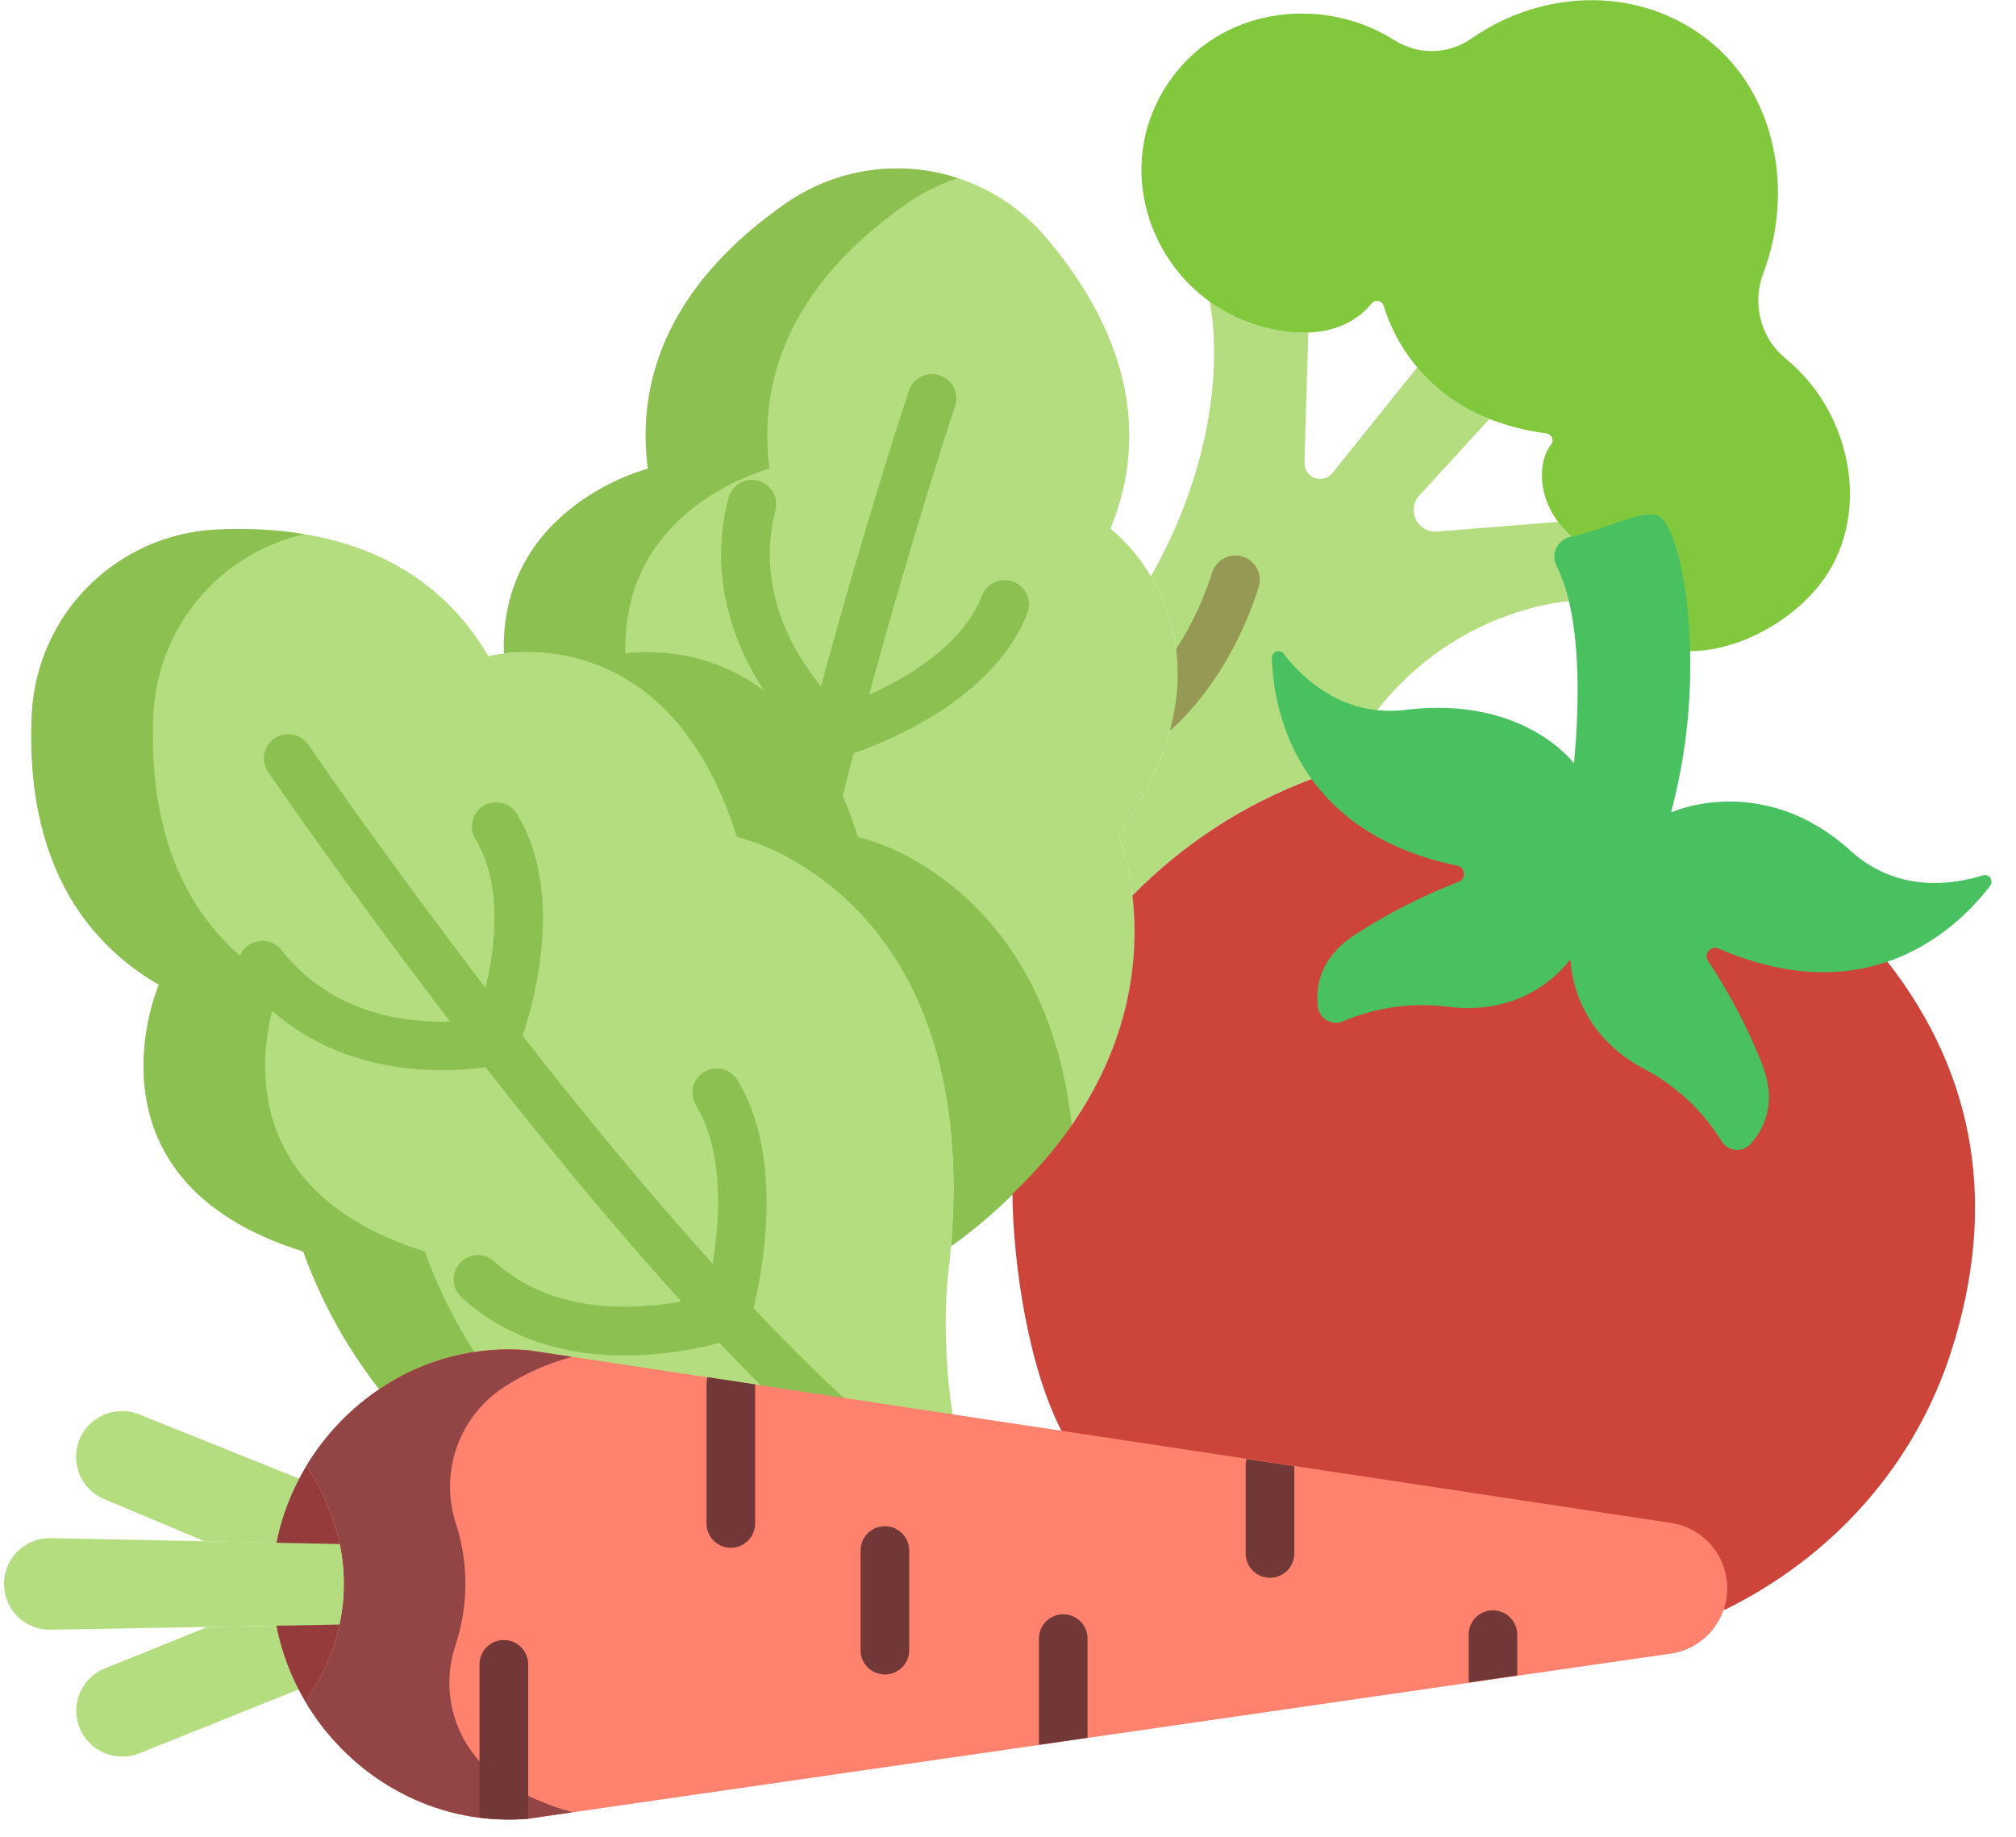 <svg width="45" height="41" viewBox="0 0 45 41" fill="none" xmlns="http://www.w3.org/2000/svg">
<path d="M34.778 11.649L32.072 11.865C32.059 11.866 32.046 11.867 32.032 11.867C31.939 11.866 31.848 11.839 31.771 11.787C31.693 11.736 31.631 11.664 31.594 11.579C31.557 11.493 31.545 11.399 31.56 11.307C31.575 11.215 31.617 11.13 31.68 11.061L33.248 9.351C32.622 9.109 32.067 8.713 31.634 8.199L29.742 10.558C29.696 10.616 29.633 10.657 29.562 10.677C29.491 10.697 29.416 10.694 29.347 10.668C29.278 10.643 29.218 10.596 29.177 10.535C29.136 10.474 29.115 10.402 29.117 10.328L29.203 7.423C29.007 7.429 28.811 7.417 28.617 7.387C28.033 7.301 27.479 7.077 27 6.732C27 6.732 27.635 9.423 25.689 12.866C26.355 13.985 26.857 15.954 24.965 18.641C25.125 19.074 25.229 19.525 25.275 19.984L25.283 19.983C26.409 18.837 27.771 17.951 29.275 17.388L30.743 15.85C32.537 13.556 35.021 13.42 35.021 13.42L35.075 11.975C34.965 11.877 34.866 11.768 34.778 11.649Z" fill="#B4DD7F"/>
<path d="M27.682 12.409C27.551 12.383 27.415 12.406 27.299 12.475C27.184 12.543 27.098 12.651 27.058 12.779C26.851 13.428 26.365 14.619 25.402 15.493L26.132 16.297C27.283 15.252 27.85 13.878 28.095 13.108C28.118 13.035 28.125 12.958 28.117 12.882C28.108 12.805 28.084 12.732 28.045 12.666C28.006 12.6 27.953 12.543 27.891 12.499C27.828 12.454 27.757 12.424 27.682 12.409Z" fill="#959953"/>
<path d="M39.864 8.008C39.694 7.872 39.554 7.703 39.45 7.511L39.438 7.488C39.327 7.273 39.263 7.038 39.25 6.797C39.237 6.556 39.276 6.315 39.363 6.09C40.05 4.26 39.64 2.1 38.15 0.91C36.624 -0.308 34.471 -0.27 32.85 0.857C32.515 1.092 32.101 1.186 31.698 1.119C31.491 1.082 31.293 1.004 31.115 0.891C29.555 -0.084 27.432 0.153 26.264 1.599C26.238 1.632 26.212 1.665 26.186 1.699C24.92 3.379 25.45 5.615 27 6.733C27.479 7.077 28.033 7.302 28.617 7.387C28.811 7.418 29.007 7.43 29.203 7.424V7.423C29.971 7.394 30.398 7.042 30.614 6.776C30.631 6.753 30.655 6.736 30.681 6.726C30.708 6.716 30.736 6.714 30.764 6.719C30.792 6.724 30.818 6.736 30.84 6.755C30.861 6.774 30.877 6.798 30.885 6.825C31.062 7.398 31.367 7.922 31.776 8.36C32.185 8.798 32.689 9.137 33.248 9.352C33.656 9.511 34.083 9.619 34.518 9.674C34.546 9.677 34.572 9.688 34.595 9.705C34.617 9.723 34.634 9.746 34.644 9.772C34.654 9.798 34.657 9.826 34.653 9.854C34.648 9.882 34.636 9.908 34.618 9.929C34.388 10.204 34.261 10.954 34.778 11.65C34.866 11.768 34.965 11.877 35.075 11.976L37.726 14.534H37.729C38.698 14.531 39.817 13.989 40.532 13.154C40.559 13.121 40.586 13.089 40.612 13.056C41.775 11.601 41.399 9.269 39.864 8.008Z" fill="#81C83D"/>
<path d="M25.689 12.867C26.355 13.985 26.857 15.954 24.965 18.642C25.125 19.074 25.229 19.526 25.275 19.985C25.455 21.512 25.242 24.123 22.599 26.651C22.169 27.061 21.713 27.439 21.231 27.785H21.23C21.66 22.553 19.437 20.261 17.878 19.308C17.436 19.027 16.953 18.816 16.447 18.681C15.146 14.53 12.287 14.465 11.27 14.584V14.581C11.171 11.295 14.473 10.462 14.473 10.462C14.107 7.643 15.835 5.719 17.561 4.526C18.445 3.918 19.523 3.658 20.587 3.796C21.651 3.934 22.626 4.46 23.326 5.274C24.689 6.867 25.864 9.168 24.788 11.8C25.148 12.101 25.453 12.462 25.689 12.867Z" fill="#B4DD7F"/>
<path d="M20.592 19.308C20.147 19.026 19.66 18.815 19.15 18.681C17.849 14.531 14.956 14.466 13.961 14.584V14.581C13.87 11.296 17.176 10.463 17.176 10.463C16.81 7.644 18.543 5.719 20.27 4.527C20.611 4.291 20.985 4.106 21.38 3.977C20.744 3.768 20.068 3.709 19.405 3.804C18.742 3.899 18.111 4.147 17.56 4.527C15.833 5.719 14.095 7.644 14.46 10.463C14.46 10.463 11.156 11.296 11.246 14.581V14.584C12.241 14.466 15.134 14.531 16.435 18.681C16.942 18.827 17.426 19.044 17.872 19.326C19.431 20.279 21.66 22.572 21.23 27.82H21.231C21.715 27.472 22.173 27.087 22.598 26.669C23.092 26.199 23.536 25.679 23.925 25.119C23.553 21.74 21.855 20.081 20.592 19.308Z" fill="#8CC152"/>
<path d="M22.62 12.985C22.554 12.959 22.483 12.947 22.412 12.949C22.34 12.95 22.27 12.966 22.205 12.995C22.14 13.024 22.081 13.066 22.032 13.117C21.982 13.169 21.944 13.23 21.918 13.296C21.495 14.392 20.271 15.115 19.4 15.507C20.389 11.861 21.305 9.105 21.317 9.069C21.34 9.001 21.35 8.929 21.345 8.858C21.341 8.786 21.322 8.716 21.29 8.652C21.259 8.588 21.214 8.53 21.16 8.483C21.106 8.436 21.044 8.4 20.976 8.378C20.908 8.355 20.836 8.346 20.764 8.351C20.693 8.356 20.623 8.376 20.559 8.408C20.495 8.44 20.438 8.485 20.391 8.539C20.345 8.594 20.309 8.657 20.287 8.725C20.275 8.762 19.334 11.592 18.326 15.32C17.692 14.543 16.863 13.129 17.31 11.39C17.345 11.25 17.324 11.102 17.251 10.978C17.178 10.854 17.058 10.765 16.919 10.729C16.779 10.693 16.631 10.714 16.507 10.787C16.383 10.861 16.294 10.98 16.258 11.12C15.559 13.846 17.305 15.888 17.996 16.567C17.776 17.414 17.558 18.293 17.35 19.186C17.333 19.255 17.33 19.328 17.341 19.398C17.353 19.469 17.378 19.537 17.416 19.598C17.453 19.659 17.502 19.712 17.561 19.753C17.619 19.795 17.684 19.825 17.754 19.841C17.824 19.858 17.896 19.86 17.967 19.848C18.037 19.836 18.105 19.811 18.166 19.773C18.226 19.735 18.279 19.685 18.32 19.627C18.362 19.568 18.391 19.502 18.407 19.432C18.615 18.54 18.834 17.66 19.054 16.814C19.891 16.523 22.206 15.566 22.931 13.687C22.957 13.621 22.969 13.55 22.968 13.478C22.966 13.407 22.95 13.337 22.921 13.272C22.892 13.206 22.851 13.148 22.799 13.098C22.748 13.049 22.687 13.011 22.62 12.985Z" fill="#8CC152"/>
<path d="M42.13 21.466L29.275 17.389C27.771 17.952 26.409 18.838 25.283 19.984L25.275 19.985C25.455 21.512 25.242 24.123 22.598 26.652C22.617 28.272 22.969 30.608 23.745 32.035L38.503 35.931C40.86 34.773 42.728 32.758 43.56 30.147C44.577 26.957 44.129 24.023 42.13 21.466Z" fill="#CC443A"/>
<path d="M17.878 19.308C19.437 20.262 21.66 22.554 21.23 27.786C21.214 27.997 21.193 28.212 21.166 28.432C21.027 29.607 21.174 31.139 21.285 31.663L11.782 30.227C10.628 30.131 9.475 30.427 8.511 31.069C7.764 30.125 7.175 29.066 6.768 27.933C1.655 26.341 3.546 21.98 3.546 21.98C1.082 20.55 0.606 18.012 0.711 15.92C0.769 14.849 1.22 13.838 1.98 13.081C2.739 12.325 3.751 11.876 4.822 11.822C6.919 11.718 9.466 12.192 10.902 14.649C11.023 14.619 11.146 14.597 11.27 14.584C12.287 14.466 15.146 14.531 16.447 18.681C16.953 18.816 17.436 19.028 17.878 19.308Z" fill="#B4DD7F"/>
<path d="M9.483 27.933C4.37 26.34 6.261 21.98 6.261 21.98C3.797 20.549 3.321 18.011 3.426 15.919C3.476 14.977 3.833 14.077 4.441 13.356C5.049 12.634 5.876 12.132 6.796 11.923C6.144 11.819 5.482 11.784 4.822 11.821C3.751 11.875 2.739 12.323 1.98 13.08C1.22 13.837 0.769 14.848 0.711 15.919C0.606 18.011 1.082 20.549 3.546 21.98C3.546 21.98 1.655 26.34 6.768 27.933C7.175 29.065 7.764 30.124 8.511 31.068C9.152 30.644 9.88 30.367 10.641 30.258C10.164 29.532 9.775 28.751 9.483 27.933Z" fill="#8CC152"/>
<path d="M18.919 31.282C18.234 30.655 17.529 29.951 16.82 29.2C17.033 28.319 17.503 25.812 16.46 24.107C16.385 23.984 16.264 23.897 16.124 23.864C15.985 23.831 15.838 23.854 15.715 23.929C15.593 24.004 15.505 24.124 15.471 24.264C15.437 24.403 15.46 24.55 15.534 24.673C16.165 25.704 16.069 27.222 15.909 28.212C14.433 26.575 12.971 24.79 11.666 23.12C11.951 22.265 12.588 19.883 11.539 18.167C11.464 18.044 11.343 17.956 11.203 17.923C11.063 17.889 10.915 17.912 10.793 17.987C10.67 18.062 10.582 18.183 10.548 18.323C10.514 18.463 10.538 18.611 10.613 18.734C11.221 19.729 11.057 21.123 10.839 22.051C8.548 19.057 6.915 16.672 6.883 16.624C6.843 16.565 6.791 16.515 6.732 16.475C6.672 16.436 6.605 16.409 6.535 16.396C6.465 16.383 6.393 16.384 6.323 16.398C6.253 16.413 6.187 16.441 6.128 16.481C6.069 16.521 6.019 16.573 5.98 16.632C5.941 16.692 5.914 16.759 5.901 16.829C5.887 16.899 5.888 16.971 5.903 17.041C5.917 17.11 5.945 17.177 5.986 17.235C6.019 17.284 7.697 19.736 10.048 22.803C9.044 22.833 7.402 22.63 6.284 21.207C6.195 21.094 6.065 21.02 5.922 21.003C5.779 20.986 5.635 21.026 5.522 21.116C5.409 21.204 5.335 21.335 5.318 21.478C5.301 21.621 5.341 21.765 5.43 21.878C6.756 23.566 8.633 23.889 9.875 23.889C10.198 23.889 10.52 23.867 10.839 23.823C12.18 25.538 13.687 27.373 15.207 29.051C14.155 29.241 12.327 29.343 11.041 28.162C10.989 28.112 10.927 28.074 10.86 28.049C10.793 28.023 10.721 28.012 10.649 28.014C10.578 28.017 10.507 28.034 10.442 28.064C10.376 28.094 10.318 28.137 10.269 28.19C10.22 28.242 10.183 28.305 10.159 28.372C10.134 28.44 10.123 28.511 10.127 28.583C10.13 28.655 10.148 28.725 10.179 28.79C10.21 28.855 10.253 28.913 10.307 28.961C11.416 29.98 12.789 30.256 13.951 30.256C14.663 30.253 15.372 30.158 16.06 29.974C16.777 30.734 17.492 31.447 18.187 32.083C18.239 32.133 18.301 32.171 18.368 32.197C18.436 32.222 18.508 32.233 18.579 32.231C18.651 32.228 18.722 32.211 18.787 32.181C18.853 32.151 18.911 32.108 18.96 32.055C19.009 32.002 19.046 31.939 19.07 31.872C19.095 31.804 19.105 31.732 19.102 31.66C19.098 31.588 19.08 31.518 19.049 31.453C19.017 31.388 18.974 31.33 18.92 31.282H18.919Z" fill="#8CC152"/>
<path d="M30.743 15.851C30.954 15.873 31.166 15.871 31.376 15.845C34.021 15.52 35.134 17.04 35.134 17.04C35.235 15.958 35.283 14.525 35.021 13.421C34.959 13.148 34.867 12.883 34.744 12.631C34.712 12.567 34.696 12.497 34.696 12.425C34.696 12.354 34.712 12.284 34.745 12.22C34.777 12.157 34.823 12.102 34.881 12.059C34.938 12.017 35.004 11.989 35.075 11.976C35.721 11.863 36.592 11.386 36.976 11.497C37.331 11.599 37.689 12.862 37.726 14.534C37.755 15.746 37.613 16.956 37.302 18.128L37.312 18.13C37.312 18.13 39.343 17.206 41.313 18.995C42.361 19.945 43.611 19.743 44.258 19.54C44.288 19.53 44.321 19.53 44.351 19.54C44.381 19.55 44.407 19.57 44.425 19.595C44.444 19.621 44.453 19.652 44.453 19.684C44.453 19.716 44.442 19.746 44.423 19.772C44.051 20.26 43.293 21.069 42.13 21.467C41.16 21.799 39.906 21.842 38.358 21.172C38.321 21.156 38.279 21.152 38.24 21.161C38.2 21.17 38.164 21.192 38.138 21.223C38.112 21.254 38.096 21.293 38.094 21.334C38.091 21.374 38.102 21.415 38.125 21.448C38.604 22.168 39.008 22.935 39.327 23.739C39.676 24.611 39.38 25.196 39.076 25.532C39.034 25.579 38.982 25.616 38.923 25.639C38.865 25.662 38.802 25.671 38.739 25.666C38.676 25.661 38.616 25.641 38.562 25.608C38.508 25.575 38.463 25.53 38.43 25.477C38.01 24.796 37.417 24.24 36.71 23.865C35.222 23.083 35.074 21.75 35.059 21.456C35.059 21.452 35.057 21.448 35.055 21.445C35.053 21.441 35.049 21.439 35.045 21.438C35.041 21.437 35.037 21.437 35.033 21.438C35.03 21.439 35.026 21.442 35.024 21.445C34.847 21.679 33.98 22.689 32.313 22.471C31.519 22.371 30.712 22.483 29.976 22.798C29.918 22.822 29.855 22.833 29.792 22.829C29.729 22.824 29.668 22.806 29.614 22.774C29.56 22.742 29.514 22.698 29.479 22.645C29.445 22.593 29.424 22.533 29.416 22.47C29.362 22.021 29.461 21.372 30.25 20.861C30.976 20.39 31.75 19.995 32.558 19.684C32.596 19.669 32.629 19.643 32.65 19.608C32.672 19.574 32.682 19.533 32.678 19.492C32.675 19.452 32.658 19.413 32.631 19.383C32.604 19.353 32.567 19.332 32.527 19.324C30.874 18.979 29.875 18.22 29.275 17.389C28.558 16.397 28.409 15.302 28.388 14.689C28.387 14.658 28.396 14.626 28.414 14.6C28.432 14.574 28.457 14.554 28.487 14.544C28.517 14.533 28.55 14.532 28.58 14.541C28.61 14.55 28.637 14.569 28.656 14.594C29.003 15.047 29.695 15.743 30.743 15.851Z" fill="#49C160"/>
<path d="M37.3 33.993L11.782 30.137C10.628 30.041 9.475 30.337 8.511 30.978C7.831 31.427 7.26 32.022 6.839 32.718C7.195 33.249 7.448 33.843 7.583 34.468C7.707 35.06 7.705 35.672 7.577 36.264C7.449 36.884 7.188 37.469 6.813 37.979C7.721 39.514 9.368 40.573 11.232 40.613C11.415 40.618 11.599 40.613 11.782 40.597L23.745 38.869L37.29 36.911C37.641 36.861 37.962 36.686 38.194 36.417C38.427 36.15 38.555 35.807 38.554 35.452C38.555 35.099 38.428 34.758 38.198 34.49C37.968 34.222 37.649 34.046 37.3 33.993Z" fill="#FF826E"/>
<path d="M3.11 31.573L6.677 33.005C6.44 33.456 6.268 33.938 6.168 34.437L4.569 34.404L2.345 33.47C2.22 33.421 2.105 33.347 2.008 33.253C1.911 33.159 1.834 33.047 1.78 32.923C1.727 32.799 1.699 32.665 1.697 32.53C1.696 32.395 1.721 32.261 1.771 32.136C1.822 32.011 1.896 31.897 1.991 31.801C2.086 31.705 2.199 31.628 2.323 31.576C2.448 31.524 2.581 31.497 2.716 31.496C2.851 31.496 2.985 31.522 3.11 31.573Z" fill="#B4DD7F"/>
<path d="M6.664 37.71L3.11 39.136C2.858 39.237 2.576 39.234 2.326 39.127C2.076 39.021 1.878 38.82 1.776 38.568C1.726 38.444 1.7 38.31 1.702 38.176C1.703 38.042 1.731 37.909 1.784 37.785C1.837 37.662 1.914 37.55 2.01 37.456C2.106 37.362 2.22 37.289 2.345 37.239L4.63 36.316L6.168 36.289C6.265 36.784 6.432 37.262 6.664 37.71Z" fill="#B4DD7F"/>
<path d="M11.184 39.732C10.711 39.412 10.355 38.946 10.171 38.406C9.987 37.865 9.984 37.28 10.163 36.737C10.214 36.582 10.257 36.424 10.291 36.264C10.419 35.672 10.421 35.06 10.298 34.468C10.266 34.313 10.226 34.161 10.178 34.011C9.998 33.464 10.001 32.874 10.187 32.33C10.372 31.785 10.729 31.315 11.205 30.992L11.225 30.978C11.699 30.666 12.221 30.432 12.77 30.286L11.782 30.137C10.628 30.041 9.475 30.337 8.511 30.978C7.831 31.427 7.26 32.022 6.839 32.718C7.195 33.249 7.448 33.843 7.583 34.468C7.707 35.06 7.705 35.672 7.577 36.264C7.449 36.884 7.188 37.469 6.813 37.979C7.721 39.514 9.368 40.573 11.232 40.613C11.415 40.618 11.599 40.613 11.782 40.597L12.784 40.452C12.214 40.304 11.673 40.06 11.184 39.732Z" fill="#934444"/>
<path d="M6.839 32.719C6.782 32.813 6.728 32.909 6.677 33.007C6.44 33.457 6.268 33.94 6.168 34.439V36.289C6.265 36.784 6.432 37.262 6.664 37.71C6.712 37.801 6.762 37.892 6.813 37.98C7.188 37.469 7.449 36.884 7.577 36.264L7.583 34.468C7.448 33.843 7.195 33.25 6.839 32.719Z" fill="#963B3B"/>
<path d="M7.583 34.465L1.142 34.333C1.005 34.328 0.869 34.352 0.741 34.401C0.614 34.451 0.497 34.526 0.399 34.621C0.301 34.716 0.223 34.83 0.17 34.956C0.116 35.082 0.089 35.218 0.089 35.355C0.089 35.491 0.116 35.627 0.17 35.753C0.223 35.879 0.301 35.993 0.399 36.088C0.497 36.184 0.614 36.258 0.741 36.308C0.869 36.357 1.005 36.381 1.142 36.377L7.577 36.262C7.705 35.67 7.707 35.058 7.583 34.465Z" fill="#B4DD7F"/>
<path d="M11.246 36.607C11.102 36.607 10.964 36.665 10.862 36.766C10.76 36.868 10.703 37.006 10.703 37.15V40.571C10.883 40.594 11.065 40.608 11.246 40.612C11.427 40.617 11.608 40.611 11.789 40.596V37.15C11.789 37.006 11.732 36.868 11.63 36.766C11.528 36.665 11.39 36.607 11.246 36.607Z" fill="#723737"/>
<path d="M15.77 34.005C15.77 34.149 15.828 34.288 15.929 34.389C16.031 34.491 16.169 34.548 16.313 34.548C16.457 34.548 16.595 34.491 16.697 34.389C16.799 34.288 16.856 34.149 16.856 34.005V30.901L15.793 30.74C15.778 30.79 15.77 30.842 15.77 30.894V34.005Z" fill="#723737"/>
<path d="M19.752 34.066C19.608 34.066 19.47 34.124 19.368 34.225C19.266 34.327 19.209 34.465 19.209 34.609V36.834C19.209 36.978 19.266 37.116 19.368 37.218C19.47 37.32 19.608 37.377 19.752 37.377C19.896 37.377 20.034 37.32 20.136 37.218C20.237 37.116 20.295 36.978 20.295 36.834V34.609C20.295 34.465 20.237 34.327 20.136 34.225C20.034 34.124 19.896 34.066 19.752 34.066Z" fill="#723737"/>
<path d="M23.733 36.033C23.589 36.033 23.451 36.09 23.349 36.192C23.247 36.294 23.19 36.432 23.19 36.576V38.89C23.192 38.909 23.195 38.927 23.199 38.946L23.736 38.868L24.276 38.789V36.576C24.276 36.505 24.262 36.434 24.235 36.368C24.208 36.302 24.168 36.242 24.117 36.192C24.067 36.142 24.007 36.102 23.941 36.074C23.875 36.047 23.804 36.033 23.733 36.033Z" fill="#723737"/>
<path d="M27.805 34.675C27.805 34.819 27.862 34.958 27.964 35.059C28.066 35.161 28.204 35.218 28.348 35.218C28.492 35.218 28.63 35.161 28.732 35.059C28.833 34.958 28.891 34.819 28.891 34.675V32.727L27.826 32.566C27.812 32.615 27.805 32.666 27.805 32.717V34.675Z" fill="#723737"/>
<path d="M33.324 35.945C33.18 35.945 33.042 36.002 32.941 36.104C32.839 36.206 32.782 36.344 32.782 36.488V37.472C32.782 37.5 32.784 37.528 32.789 37.555L33.867 37.399V36.488C33.867 36.344 33.81 36.206 33.708 36.104C33.606 36.002 33.468 35.945 33.324 35.945Z" fill="#723737"/>
</svg>
